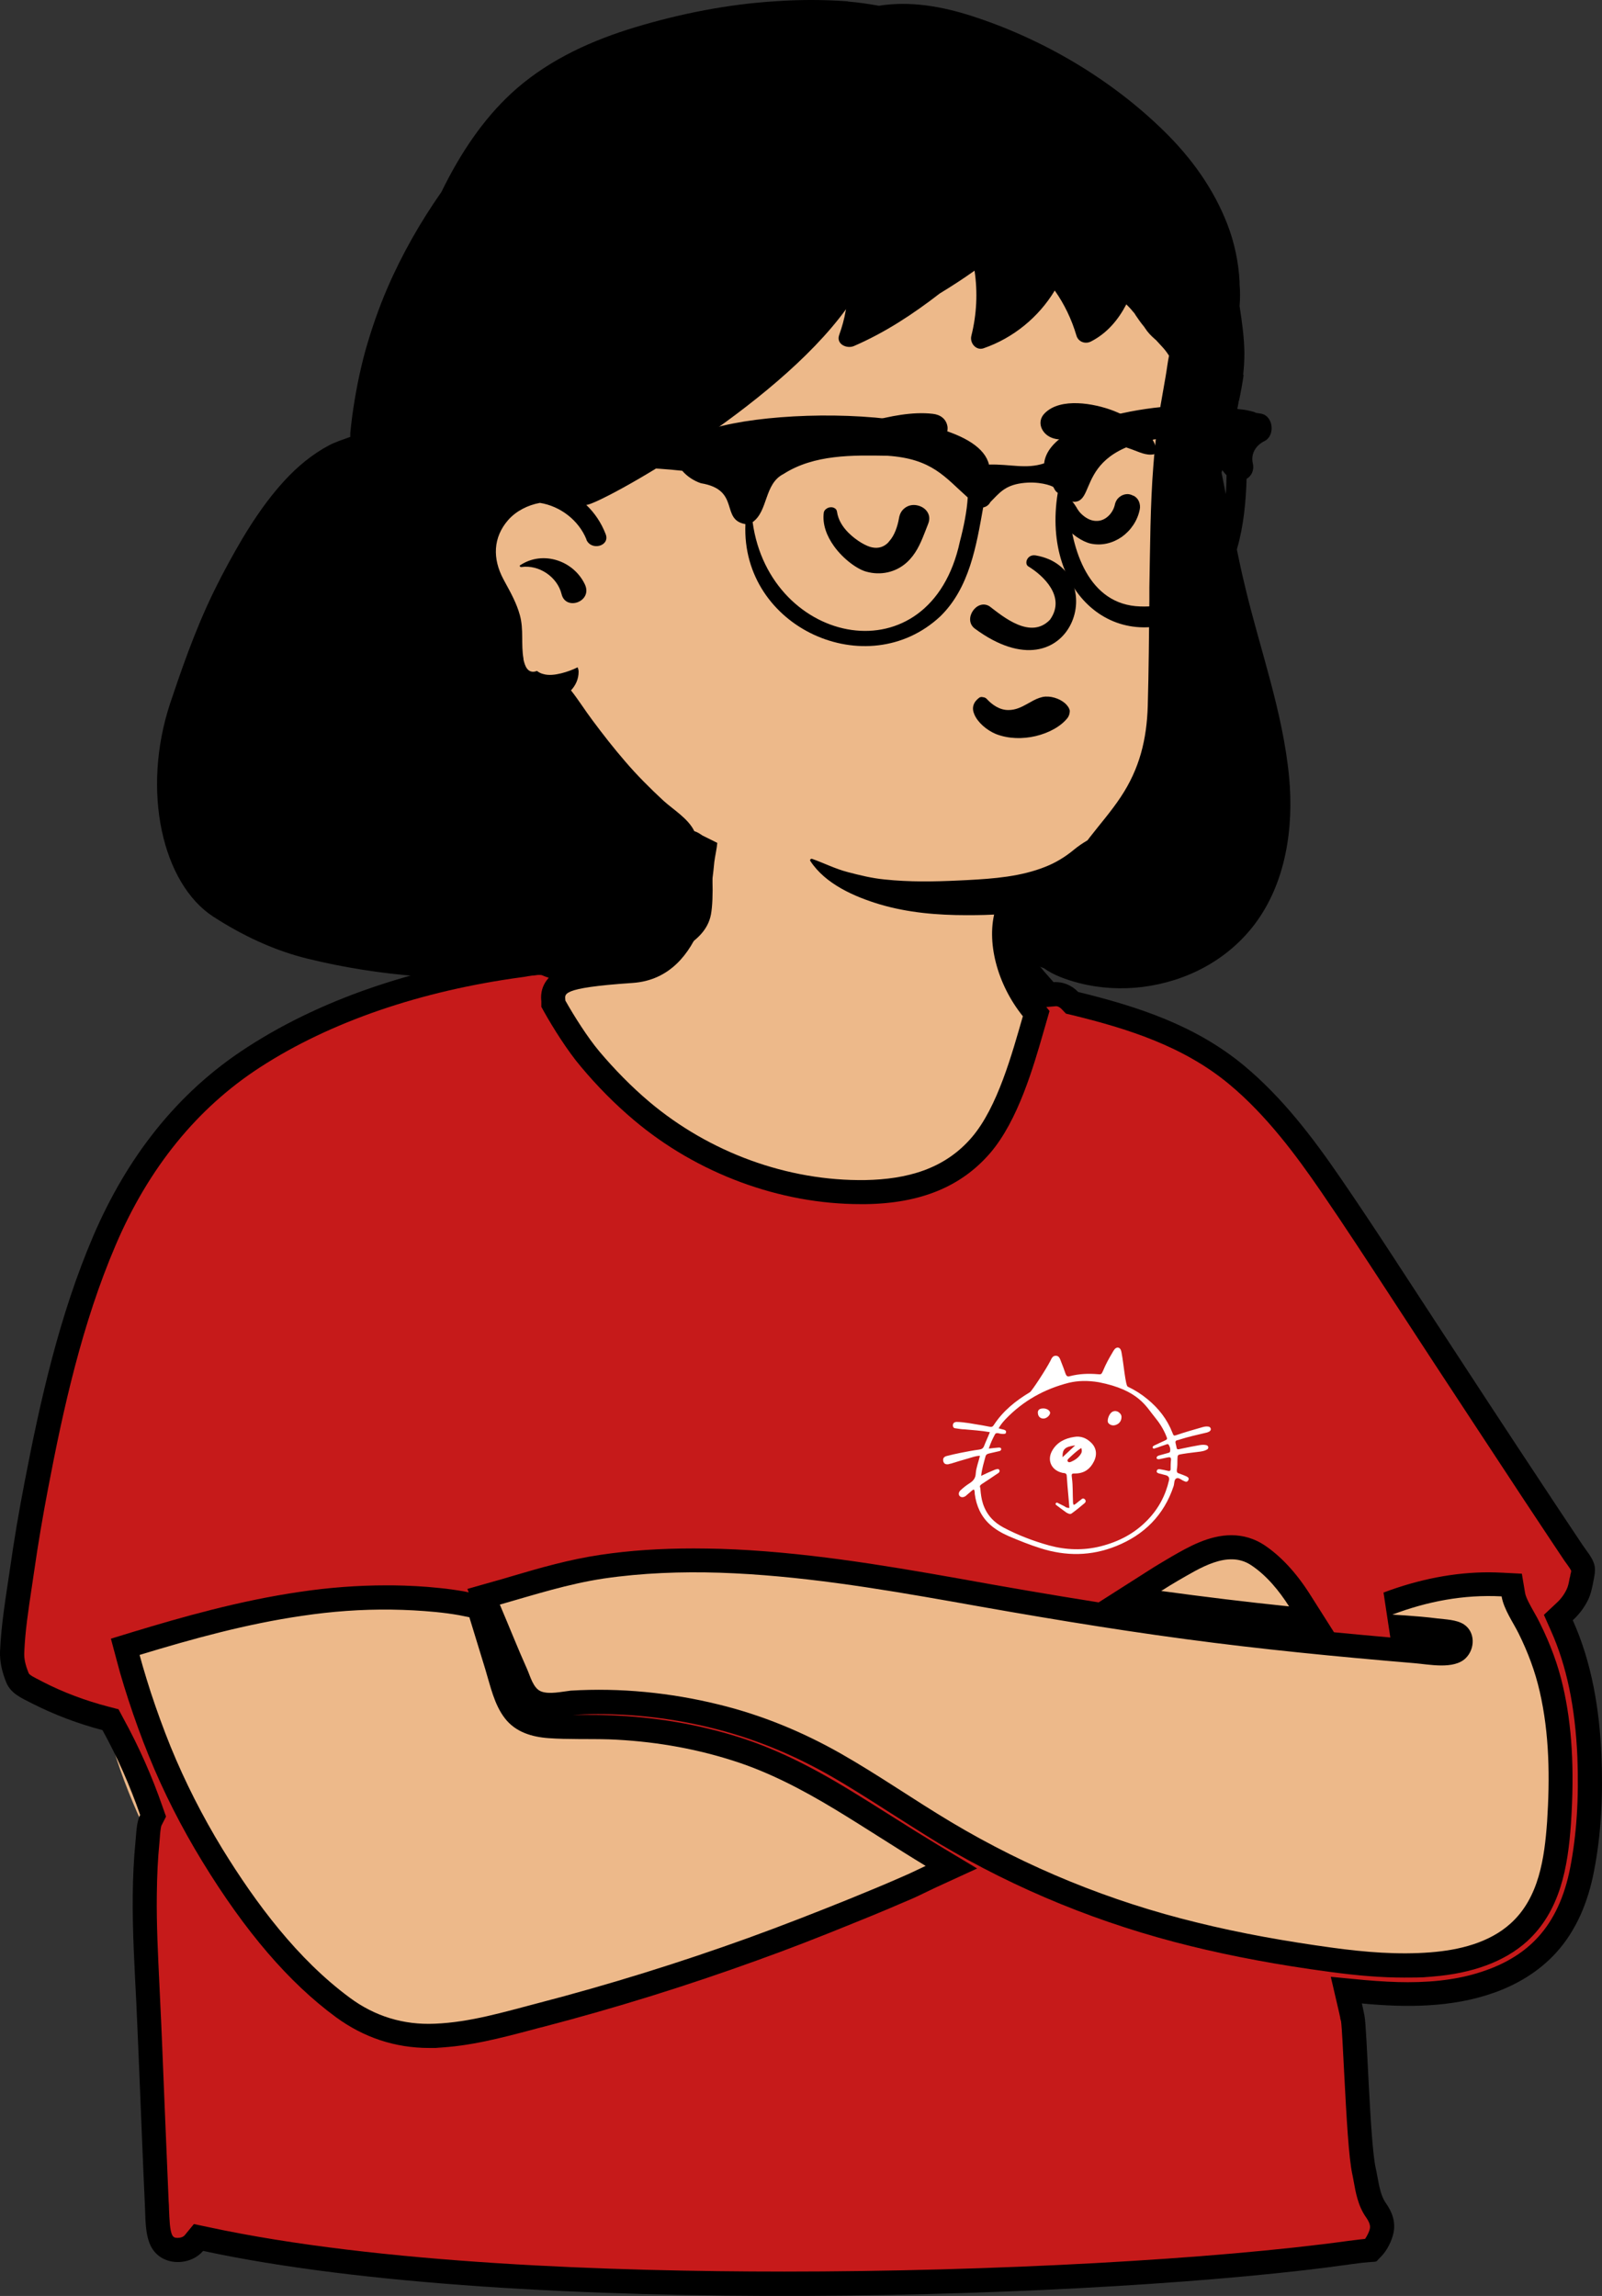 <?xml version="1.0" encoding="UTF-8"?><svg id="Layer_2" xmlns="http://www.w3.org/2000/svg" viewBox="0 0 799.1 1144.92"><rect x="0" y="0" width="799.1" height="1144.92" fill="#333333" stroke="none"/><g id="Layer_1-2"><g id="Master_Character_Bust-8"><g id="Body-7"><g id="Body_Tee_Arms_Crossed"><path id="Skin-15" d="M617.92,628.97c-8.7-3.1-17.1-6.7-24.7-11.9-22-16.4-36.3-41-49.9-64.3-19.1-33.9-32.7-70.1-42.1-107.8-4-16.2-5.4-35-14.6-49.4-20.8-30.1-81.8-26.2-114.1-20.9-21.7,3.8-26.2,28.1-31.1,46.1-4.1,14.9-6.8,30-9,45.3-5.4,3.5-11.4,6.4-17.2,8.9-62.9,19.3-73.9,55-97.9,110.2-40.5,80.2-150.5,111.6-167.1,206.5-10.7,62.7,19.7,121.7,51.1,173.8,29.2,56.9,70.1,84.2,135.1,70.8,61-13.7,119.6-36.6,179.5-54.2,29-7.1,58-25.7,88.5-19.2,62.9,14.1,127.5,20.8,191.9,18.9,90.5,3.7,90.5-83.2,81.2-150.4-6.5-104.7-59.3-171.9-159.6-202.4h0Z" style="fill:#edb98a; fill-rule:evenodd; stroke-width:0px;"/><path id="Ink-27" d="M624.02,780.47c7.6,5,13.9,12.6,19,20.6-21.3-2.2-42.6-4.8-63.8-7.7,2.8-1.8,5.6-3.5,8.5-5.2,10.4-5.9,24.6-15.4,36.3-7.7h0ZM269.92,843.47c-3.9-1.5-5.4-7.5-6.9-10.9-4.8-10.7-9.1-21.6-13.7-32.4,17.2-4.9,33.9-10.3,51.8-13,19.2-2.8,38.6-3.5,57.9-2.9,39.2,1.3,78,7.7,116.5,14.5,38.5,6.9,76.9,13.4,115.7,18.6,38,5.1,76,8.8,114.2,12,7.4.6,19.8,3.3,25.7-2.5,4.7-4.6,4.9-13.1-1-16.9-3.7-2.3-9-2.4-13.2-2.9-5.3-.7-10.6-1.1-15.9-1.5-2.2-.1-4.3-.3-6.5-.4,17.4-6.6,35.6-10.1,54.5-9.1,1.1,6.5,5.9,13.2,8.5,18.5,4.6,9.3,8.2,18.8,10.5,28.9,4.9,21.2,5.1,43.3,3.7,64.9-1.3,18.1-4,38-18.2,50.8-10.7,9.7-25.8,13.3-39.9,14.4-16.3,1.3-32.9-.1-49-2.3-22.7-3.1-45.5-7.1-67.7-12.6-43.1-10.5-84.4-27.3-122.4-50-18.6-11.1-36.3-23.5-55.1-34.2-19.2-10.9-39.6-19.3-61-24.5-24-5.9-49.1-8.4-73.7-6.9-4.5.5-10.7,2-14.8.4h0ZM242.12,832.57c2.5,8.2,4.4,17.5,9.8,24.4,5.3,6.8,13.4,9.2,21.7,9.8,10,.7,20.2.3,30.3.6,20.6.8,41,4.1,60.7,10.3,18.4,5.7,35.5,14.7,51.9,24.6,15.2,9.2,30,19,45.2,28.2-4,1.9-8.1,3.9-12.1,5.6-8.4,3.7-16.9,7.2-25.5,10.7-16.8,6.8-33.7,13.4-50.8,19.6-34.4,12.4-69.4,23.3-104.8,32.5-16.9,4.4-34,9.6-51.6,10.3-15.6.7-30-3.7-42.5-13-26-19.2-46.7-46.9-63.5-74.2-9.9-16.2-18.6-33.3-25.8-50.9-3.6-8.9-6.9-18-9.9-27.1-1.4-4.3-2.7-8.6-4-13-.5-1.9-1.1-3.8-1.6-5.7,26.6-8.1,53.5-15.5,81.1-19.5,14.7-2.2,29.6-3.3,44.5-3.1,7.4.1,14.8.5,22.1,1.2,4,.4,7.9.9,11.8,1.6,1.6.3,3.3.7,5,1,2.7,8.7,5.3,17.4,8,26.1h0ZM792.12,797.87c1.4-2.9,2-5.8,2.6-8.9.4-2.4,1.4-5.8.5-8.9-1-3.5-3.8-6.6-5.8-9.6-2.2-3.3-4.4-6.6-6.6-9.9-4.4-6.6-8.8-13.2-13.2-19.9-17.9-27-35.7-54.2-53.4-81.3-15.8-24.1-31.3-48.3-47.6-72-13.9-20.3-29.1-40.2-48.1-56-24.1-20-52.8-29.4-82.7-36.7-3.3-3.4-7.6-5.2-12.3-4.9-6.6-7.5-11.8-12.7-14.2-22.2-1.1-4.6-.8-17.4-5.2-20.1-5.3-3.2-8,1-9.5,5.8-4.9,16,.7,37.5,13.6,53.5-5.4,18.7-12.6,45.3-25.4,60.3-13.7,16.1-32.7,21-53.1,21.4-39,.6-78-13.9-107.8-39-9-7.6-17.4-16.2-25-25.2-5.7-6.8-12.4-17.3-16.9-25.3,0-3.1-3.7-6.3,33.5-8.8s40-53.4,40.8-60.4c.7-5.6,3.5-14.4-.4-19-1.7-1.9-5.1-2.3-7.3-.9-4,2.5-5.3,8.9-6.6,13.2-1.8,6.1-7.6,43.8-18.5,48.2-5.1,2-11,2.1-16.5,2.5-6.7.5-13.4.8-20.1,1.6-2.5.3-5.2,1.1-7.6,1.1s-3.2-.8-4.7-1.3c-5.2-1.8-10.3-.5-15.6.3-47,6.3-95.5,20.7-135.6,46.7-35.5,22.8-60.4,55.7-76.9,94.2-16.8,39.2-26.4,81.7-34.4,123.5-2.7,14-5.1,28.1-7.1,42.2-2,13.6-4.4,27.6-5,41.4-.2,5.5,1.1,10.5,3.1,15.5,2.3,5.6,7.6,7.8,12.7,10.4,11.2,5.7,23.1,10.2,35.3,13.4,7.5,13.6,13.7,27.7,18.8,42.3-1.9,3.7-1.9,9.2-2.3,12.9-.9,9-1.3,18-1.4,27-.2,18.1.9,36.1,1.8,54.2.9,18.3,3.7,90.5,4.2,99.3.4,6.9-.1,16.4,3.5,22.5,5.5,9.3,19.2,9,25.6,1.5,157.5,33.9,453.6,23.7,572.9,6.6,15.5-2.2,10.6.2,14.6-3.7,3-2.9,5.5-8,6.3-12,1.1-5.4-.7-10.3-3.8-14.7-3.3-4.6-3.8-12-5.1-17.5-2.9-12.9-4.3-69.7-5.6-76-.4-2-.8-4-1.3-6.1,21.9,2.1,44.7,2.1,65.5-5.2,11.8-4.1,22.8-10.7,31.3-20,10.3-11.3,16-25.5,18.9-40.3,3.8-19.1,4.6-38.9,3.8-58.3-1-22.9-4.8-46.2-14.3-67.3,3.2-2.9,5.8-6.4,7.6-10.1h0Z" style="fill:#000; fill-rule:evenodd; stroke-width:0px;"/><path d="M390.82,1132.77c-83.9,0-201.8-3.8-287-22.2l-7.1-1.5-4.6,5.6c-.7.8-2,1.3-3.4,1.3s-2.1-.2-2.7-1.2c-1.4-2.3-1.5-8.6-1.7-12.8,0-1.5-.1-2.9-.2-4.3-.2-4.3-1-24.1-1.9-45.2-.9-22-1.8-44.8-2.3-54.1-.1-2.9-.3-5.7-.4-8.6-.7-14.8-1.5-30-1.3-44.9.1-9.5.5-18,1.3-25.9.1-.8.1-1.6.2-2.5.1-1.8.4-5,.8-6.1l2.3-4.5-1.7-4.8c-5.2-15.1-11.8-30-19.6-44.2l-2.4-4.5-5-1.3c-11.5-3-22.5-7.1-32.8-12.4-.5-.3-1-.5-1.5-.8-2.2-1.1-5.2-2.6-5.5-3.5-1.7-4.1-2.4-7.4-2.2-10.5.4-10.5,2.1-21.4,3.7-32.1.4-2.7.8-5.4,1.2-8.1,2-14,4.4-28,7-41.6,7.6-39.9,17-82.2,33.6-121,16.5-38.7,40.8-68.6,72.2-88.9,34.9-22.6,80.1-38.1,130.7-44.9,1-.1,2-.3,3-.5,2-.3,3.9-.6,5.3-.6s1.4.1,1.7.2c.2.1.5.2.7.3.7.3,1.5.6,2.5.9-.1.2-.3.3-.4.5-3.9,4.6-3.5,9.5-3.3,11.2v2.8l1.5,2.7c4.2,7.5,11.5,19.2,18.2,27.1,8.2,9.8,17.1,18.8,26.5,26.7,31.5,26.6,72.7,41.9,113.1,41.9h2.6c27.4-.4,47.7-8.8,62.1-25.6,13.8-16.2,21.4-42.5,26.9-61.7l2.6-9-1.6-2,4.7-.4h.2c1.1,0,1.9.7,2.5,1.2l2.4,2.5,3.4.8c26.9,6.6,55,15.3,77.9,34.3,18.7,15.5,33.7,35.8,45.9,53.6,11.8,17.2,23.4,35,34.7,52.3,4.3,6.5,8.5,13.1,12.8,19.6l9.8,15c14.3,21.7,29,44.2,43.6,66.3,4.4,6.6,8.8,13.3,13.2,19.9,2.2,3.3,4.4,6.6,6.6,9.9.6.9,1.2,1.8,1.9,2.7.7,1,1.8,2.5,2.2,3.4,0,.5-.2,1.4-.4,2,0,.7-.3,1.3-.4,1.9-.4,2.4-.8,4.1-1.5,5.5-1.2,2.5-2.9,4.8-5,6.7l-6.3,5.9,3.5,7.9c7.8,17.4,12.1,37.9,13.2,62.9.8,20.9-.4,39-3.6,55.4-2.8,14.4-8.2,26-16,34.5-6.6,7.3-15.5,12.9-26.4,16.7-11,3.9-23.6,5.8-38.5,5.8h0c-6.6,0-13.8-.4-21.9-1.1l-16.6-1.6,3.8,16.3c.3,1.3.6,2.7.9,4,0,.6.2,1.2.4,1.8.4,2.5,1,14.6,1.5,24.4,1.3,25.3,2.4,43.8,4.1,51.8.2,1,.5,2.3.7,3.6,1,5.6,2.2,12.5,6.3,18.2,2.2,3.2,1.9,4.7,1.8,5.4-.3,1.7-1.5,3.9-2.4,5.2-1.9.2-4.6.5-8.4,1-66.7,9.2-177.3,15.3-281.7,15.3h0ZM192.62,790.57c-14.2,0-28.8,1.1-43.4,3.3-30,4.4-58.7,12.6-82.8,19.9l-11.1,3.4,3,11.2c.5,2,1.1,3.9,1.6,5.9,1.3,4.5,2.7,9,4.1,13.3,3.1,9.5,6.5,18.9,10.2,28,7.3,18,16.3,35.7,26.7,52.7,21.4,35,43.2,60.4,66.6,77.6,13.9,10.2,29.6,15.4,46.6,15.4s2.3,0,3.5-.1c16.6-.7,32.3-4.9,47.5-8.9,2.2-.6,4.4-1.2,6.5-1.7,35.6-9.3,71.3-20.4,105.8-32.9,15.1-5.4,30.9-11.5,51.2-19.8,9.2-3.7,17.7-7.3,25.8-10.8,2.6-1.1,5.2-2.4,7.7-3.6,1.5-.7,3.1-1.5,4.6-2.2l20.7-9.5-19.5-11.7c-7.6-4.6-15.3-9.4-22.7-14.1-7.3-4.6-14.9-9.4-22.5-14-20.8-12.6-37.6-20.5-54.5-25.8-20.4-6.4-41.9-10-63.9-10.8-4.4-.2-8.7-.2-12.9-.2h-5.8c4.2-.2,8.4-.4,12.6-.4,19,0,38.2,2.3,57.1,7,19.6,4.8,39.1,12.6,58,23.3,10.4,5.9,20.7,12.5,30.7,18.9,7.9,5,16,10.2,24.2,15.2,38.9,23.2,81.2,40.4,125.7,51.3,21.1,5.2,44.3,9.5,69,12.8,14.6,2,26.5,2.9,37.5,2.9s9.6-.2,14.1-.5c20.1-1.6,35.9-7.5,47-17.4,16.8-15.2,20.6-37.3,22.1-58.9,1.8-27.3.5-49.1-4-68.5-2.4-10.5-6.2-20.8-11.5-31.5-.9-1.8-1.9-3.7-2.9-5.4-1.9-3.4-4.1-7.2-4.5-9.7l-1.6-9.5-9.6-.5c-2.3-.1-4.6-.2-6.9-.2-17.1,0-34.7,3.4-52.5,10.1l3.4,22.4c-9.8-.9-19.2-1.7-28.1-2.6l-12.3-19.4c-6.8-10.6-14.4-18.7-22.5-24.1-4.9-3.2-10.4-4.9-16.4-4.9-11.3,0-21.5,5.9-29.7,10.6-.9.5-1.8,1.1-2.7,1.6-2.7,1.6-5.6,3.3-9,5.5l-24.8,15.8c-24-3.8-47.7-7.9-70.3-12-37.8-6.7-78-13.4-118.2-14.7-4.6-.1-9.1-.2-13.5-.2-16.7,0-31.9,1-46.6,3.2-15.5,2.3-30.1,6.5-44.3,10.7-3,.9-6,1.8-9,2.6l-13,3.7.7,1.7c-.8-.2-1.6-.3-2.4-.5-4.1-.7-8.3-1.3-12.5-1.7-7.5-.8-15.3-1.2-23.2-1.3h-3.1Z" style="fill:#c61a1a; fill-rule:evenodd; stroke-width:0px;"/></g></g><g id="Head-8"><g id="Head_Medium_Bangs-2"><path id="Skin-16" d="M480.02,97.17c-114.9-4.2-224.6,73.2-261.5,182.5-2.7,8.6,5.7,16.6,14.1,15.1-8.6,43.5,10.2,102.1,59.3,108.2,10.1,1.3,20.2.5,30.2,1.5,9,.8,57.8,28.4,76.1,34.8,38.5,13.5,135.4,11,174,0,1.4,3.2,31.3-119.8,38.1-158,2.5-16.5-20.3-28.8-18.6-45.8,2.2-21.9,27.6-48.6,19.9-69.4-20.6-52.9-80.4-67.7-131.6-68.9h0Z" style="fill:#edb98a; fill-rule:evenodd; stroke-width:0px;"/><path id="Ink-28" d="M422.92.77c5.2.4,10.4,1.2,15.5,2.1,15.5-2.5,31.5.3,46.6,5.2,35.2,11.4,69.1,31.3,95.6,57.3,13.7,13.4,24.8,28.8,31.7,46.7,3.5,9.1,5.5,18.8,6,28.5v1.2c.3,3.2.3,7.1,0,10.9,1.2,7.7,2.3,15.5,2.4,23.3,0,3.6-.2,7.2-.6,10.8l.2.3h0c-.6,4.3-1.4,8.6-2.3,12.8l-.2.3c0,.9-.3,1.7-.4,2.6-.5,2.2-1,4.4-1.5,6.5-1.1,4.7-2.4,9.4-3.7,14-.2.8,0,1.5.4,1.9-1,3.5-2.1,7-3.3,10.5.6,3,1.2,6.1,1.8,9.1,3.3,15.7,6,31.5,9.8,47.2,7.5,31.7,19,62.9,22.1,95.5,2.4,25.3-1.6,52.9-17.3,73.6-13.6,17.8-33.8,28.3-55.8,31.1-10.5,1.3-21.3.7-31.5-1.9l-1.1-.3c-5.2-1.4-11.7-3.6-16.5-7.1-5.2-1.8-10.1-5.2-13.1-8.5-4-4.5-8.5-12.2-7.4-18.6-6,.5-12.1.6-18,.6-14.7,0-29.3-1.2-43.5-5.4-12.6-3.8-27.1-10.1-34.6-21.6-.4-.5.2-1.3.8-1.1,6,2.1,11.6,5,17.8,6.6,6.1,1.6,12.2,3.1,18.5,3.7,12.3,1.3,24.7,1.1,37,.5l4.2-.2c13.2-.7,26.7-1.7,39.1-6.7,4.8-1.9,9.3-4.6,13.4-7.9l.6-.5c2.2-1.8,4.4-3.3,6.8-4.7.3-.4.7-.8,1-1.3,5.2-6.7,10.9-13.2,15.6-20.3,9.4-14.1,13-28.7,13.5-45.5.5-17.7.6-35.4.8-53.2v-5.9c.4-20.3.4-40.6,2-60.8.7-9.4,1.7-18.7,3.3-28l.3-2,2.5-14.3c.6-3.4,1-7,1.7-10.4-.9-1.4-1.9-2.8-3.1-4.1-1.1-1.2-2.2-2.4-3.3-3.6l-.8-.7c-1.8-1.6-3.4-3.2-4.8-5.4l-.4-.6h0c-1.6-1.9-3-3.9-4.4-6l-.2-.4h0c-.3-.4-.6-.8-1-1.2-1-1.3-2.1-2.4-3.3-3.6-4,7.7-9.6,14.4-17.6,18.5-2.9,1.5-6.4.2-7.3-3-2.4-8.1-6-15.6-10.8-22.4-8,13.3-20.7,23.7-35.5,28.8-3.7,1.3-7-2.6-6.1-6.2,2.7-10.8,3.2-21.7,1.6-32.5-5.6,4-11.5,7.8-17.4,11.4-13.3,10.3-27.3,19.5-42.8,26.2-3.6,1.5-9-1-7.3-5.6,1.4-3.9,2.5-7.8,3.2-11.9l.2-.9h0c-35.8,49.4-122.7,97.2-129.4,97.6h-.2c4.2,4,7.5,8.9,9.7,14.6,2.3,5.9-7.1,8.5-9.6,2.8v-.2c-3.9-9.6-13.1-16.6-23.2-18.2-6.1,1.1-11.9,4.1-15.8,8.5-7.7,8.8-7.8,19.4-2.5,29.4l.8,1.5c2.9,5.3,5.9,10.7,7.5,16.6,2,7.2.5,14.5,1.8,21.7v.4c.7,3.2,2,6.8,5.8,6,.3-.1.6-.2.9-.3.8.6,1.8,1.2,3,1.5,2.9.9,6.2.4,9.1-.3,2.8-.7,5.6-1.7,8.2-3,.3.7.5,1.5.5,2.2,0,3.7-1.5,6.8-3.8,9.3,3.8,4.8,7,10,10.7,14.9,5.2,7,10.6,13.9,16.3,20.5,5.9,6.9,12.4,13.4,19.1,19.6,4.7,4.3,12.4,8.9,15.4,15.2,3.4,1.1,6.3,3.6,7.3,7.9,1.9,7.7,2.5,25.8,1,33.7-1.5,7.8-7.2,12.6-13.5,16.7-1.7,1.1-3.7,1-5.3.2-1.4,1.4-3,2.6-4.8,3.8-6.7,4.2-14.5,5.7-22.3,6.5-10.5,3.3-21.8,4.2-32.9,2.1-3.6.4-7.3.8-10.9,1.1-37.2,3.3-75.1.5-111.5-8.4-16.7-4.1-32.4-11.5-47.1-21-25.2-16.4-36-62.5-21.4-106.5l1.2-3.5c6.6-19.7,13.8-39.3,23.3-57.6l1.1-2.2c8.8-16.7,18.5-33.5,31.2-47.4,6.4-7,13.9-13.3,22.4-17.8,3.2-1.7,7-2.9,10.6-4.2v-.9h0v-.9c.3-2.9.6-5.9,1-8.8,1.5-10.9,3.6-21.7,6.5-32.3,3-10.6,6.6-21.1,11-31.3,7.3-16.9,16.5-33,27-48,.8-1.6,1.5-3.1,2.3-4.6,9-17.5,20.5-34.2,35.4-47.1,17.2-14.8,37.7-24,59.3-30.5,22.4-6.7,45.6-11.3,68.9-12.8,12.5-.9,24.7-.9,36.9,0l-.1.1ZM259.62,281.77c11.2-7.3,26.4-2.3,32.1,9.6,4.1,8.6-9.5,13.5-11.6,4.9s-11.3-14.8-20.1-13.5c-.7,0-1-.6-.5-1h.1Z" style="fill:#000; fill-rule:evenodd; stroke-width:0px;"/></g></g><g id="Face-8"><g id="Face_Contempt-2"><path id="Ink-29" d="M532.62,357.87c-3.3,4.3-9.3,7.6-16,9.2-6.4,1.5-13.4,1.4-19.5-.9l-.5-.2c-4.5-1.9-8.9-5.7-10.6-9.7-.7-1.6-.9-3.2-.4-4.7.4-1.3,1.4-2.6,2.9-3.7.5-.3,1.2-.4,1.8-.2.8,0,1.6.5,2,1,2.6,2.8,6.4,5.5,10.8,5.4,3.4,0,6.3-1.4,9-2.9l2-1.1c1.9-1.1,3.7-2,5.9-2.5,3.8-.8,8.4.7,11.2,3.1,1.2,1.1,2.1,2.3,2.4,3.7,0,1.1-.2,2.3-1,3.5h0ZM512.82,282.37c7.6,4.6,19.1,15.3,10.9,26.7-9.6,10-23.3-1.5-30.1-6.7-6.3-4-13.4,6.3-7.5,11,49,36.3,68.9-29.8,30.5-36.4-4.2-.7-5.8,4-3.8,5.4h0ZM427.62,211.87l2.2-.6,2.2-.6,1.5-.4c10.3-2.7,21.6-5.1,31.8-3.9,3.7.4,6.7,2.5,7.3,6.4.4,3.3-1.7,7.5-5.3,8.1-12,1.9-24.2,1.3-36.2,3.3s-11.9,2.2-17.9,3.3c-4.5.8-9.2,1.1-13.8,1.8h1.1c.4.2.3.8,0,.7-1.5-.2-3-.2-4.5,0h-.6c-1,.2-1.6-.9-.7-1.5,5.6-3.8,10.3-7.9,16.5-10.7,5.2-2.3,10.8-4.3,16.5-5.8l-.1-.1ZM521.12,206.07c7.9-8,24.7-4.9,34.1-1.3,5.4,2.1,10.5,4.7,14.7,8.7l.4.4.6.6c2.9,2.8,6.1,6.7,5.6,10.7-.1.6-.4,1.3-1.1,1.4-3.8.7-7.5-1.3-10.9-2.5l-2.3-.8c-3.5-1.2-6.9-2.3-10.5-3.1-4.4-1-9-1.6-13.5-1.5-4.6,0-9.5,1.4-13.9-.5-4.8-2-7.4-7.9-3.2-12.1h0ZM443.12,270.47c-2,2.1-4.7,3.2-8.1,2.5-2.7-.5-7.7-3.2-11.8-7.3-2.8-2.8-5.1-6.3-5.7-10.4-.1-.9-.6-1.6-1.3-1.9-.5-.3-1.2-.5-2-.4-.6,0-1.3.3-1.8.6-1,.6-1.4,1.4-1.5,2-.8,5.9,1.5,11.8,5.1,16.8,4.8,6.7,11.9,11.6,16.1,12.7,7.1,2,14.7.4,20.2-4.6,4.4-4,6.7-9.1,8.8-14.5l.4-1c.5-1.2.9-2.4,1.4-3.6,1-2.4.7-4.4-.3-6-1.1-1.8-3.1-3-5.3-3.4-2-.4-4.2,0-5.9,1.3-1.5,1.1-2.6,2.7-3,5.2-.7,4-2.2,8.6-5,11.6l-.3.4h0ZM565.42,247.27c-1.7-.9-3-1.1-4.8-.6-1,.3-2,.9-2.8,1.7-.8.8-1.3,1.8-1.6,2.8-.5,2.7-2,5.2-4.1,6.8-1.8,1.4-4,2.1-6.5,1.7-2.7-.4-5.2-2.2-7-4.2-.5-.6-.9-1.2-1.3-1.8l-.2-.4c-.9-1.4-1.7-2.8-2.9-3.8-.5-.4-1.1-.7-1.8-.7h-.8c-2.7,2.7-3.2,4.7-3.1,6.7,0,2.1.9,4.3,2.3,6.2,3.2,4.7,9.2,8.5,13.2,9.4,5.5,1.2,11-.2,15.5-3.3,4.5-3.2,7.9-8.1,9-13.7.3-1.3.1-2.8-.4-4s-1.4-2.2-2.7-2.9v.1Z" style="fill:#000; fill-rule:evenodd; stroke-width:0px;"/></g></g><g id="Accessories-8"><g id="Accessories_Glasses_3-2"><path id="Ink-30" d="M597.12,291.37c-6.7,9-19.2,11.9-30.7,10.9-24.8-2.4-32.6-30.6-33.5-52.5,16.7,4.7-1.4-28.5,55.5-32.1,20.1-1.7,14.5,10.4,23.4,19.3-.2,18.5-3.2,38.7-14.7,54.4M478.82,269.97c-14.7,68.7-94.9,52.3-103.4-9.6,7.8-5.5,5.7-19.1,15.4-24,15.3-9.8,34.5-9.4,51.9-9.1,22.3,1.5,28.6,10.7,40,20.8-.4,6.8-2,14.7-3.9,21.9M628.92,206.27c-.8-.1-1.6-.3-2.5-.4-.6-.4-1.4-.6-2.3-.8-2-.5-4-.9-6-1-28.5-6.4-94.5,2.7-97.3,27-9.1,3-16.9.3-27.5.6-8-33.5-146.6-28.8-153.3-8.6h-.1c-6.4-2-15.8-1.5-23.2-1.8-15.7-.3-31.3,1.1-46.6,4.4-28.7,4.6-67.8,9.9-47.9,45.7h0c3.4,3.5,9.3.7,9.5-4.1-6.7-17,8.4-19,20.1-23.9,29-10.4,58.5-11.9,88.5-8.6,2.3,2.7,5.7,5,9.3,6.2,20,3.3,9.5,18.2,22.2,20.4-2.2,51.7,60.8,80,97.2,46,14.6-14.2,18-35.3,21.4-54.3,1.8-.4,2.9-1.4,3.6-2.7,4.3-4.3,7-8.2,15.5-9.4s15,1.2,15.9,1.9c.2.4.5.9.7,1.3.4.7.9,1.2,1.5,1.6-8.4,51.6,31.7,84.3,72.2,57.5,17.6-16.5,21.3-41.9,22-64.5,2.4-1.4,3.9-4.2,3.1-7.7-1.1-4.8,1.5-9,5.8-11.1,5.5-2.7,4.5-12.7-1.8-13.7" style="fill:#000; fill-rule:evenodd; stroke-width:0px;"/></g></g></g><path d="M493.72,714.17c-4.4-.8-8.5-1-12.6-1.4-1.5,0-2.9-.3-4.4-.5-1,0-1.5-.7-1.4-1.7s.8-1.4,1.7-1.5c2.1,0,4.2.3,6.3.6,3.4.6,6.9,1.1,10.3,1.8,1.1.2,1.6,0,2.2-1,4.6-7,10.9-12,17.9-16.2,1-.6,8.1-11.5,10.2-15.6.6-1.2,1.1-2.6,2.7-2.6,1.7,0,2.1,1.5,2.6,2.8.8,2,1.6,4.1,2.3,6.2.4,1,.9,1.6,2.1,1.2,4.6-1.2,9.2-1.4,13.9-1,1.9.2,1.9,0,2.7-1.7,1.3-3.2,2.9-6.1,4.7-9.1.3-.6.7-1.2,1.1-1.7,1.1-1.2,2.5-1,3.1.5.2.5.3,1.1.4,1.7.9,4.6,1.9,16,3,16.5,3.6,1.7,6.9,3.8,9.9,6.3,5.5,4.5,9.8,10,12.4,16.7.6,1.6.7,1.6,2.2,1.1,4.1-1.4,8.3-2.6,12.5-3.8,1-.3,1.9-.5,2.9-.4.7,0,1.3.3,1.5,1,.2.8-.3,1.3-.9,1.6-.6.3-1.2.5-1.9.6-4.2,1-8.3,1.9-12.4,3.2-.5.2-.9.3-1.4.4-1,.2-1.1.8-.9,1.6.9,3.4,0,3.3,3.6,2.5,2.7-.6,5.5-1.1,8.2-1.6,1.2-.2,2.4-.3,3.6,0,.5.2.8.5.9,1,0,.5-.2,1-.7,1.2-1,.6-2.1.8-3.3,1-3,.4-6,.7-9,1.2-2.4.4-2.3.4-2.4,2.7,0,1.7,0,3.5-.3,5.2,0,1,0,1.5,1.1,1.8,1.2.4,2.4.9,3.6,1.4.8.4,1.6.9,1,2-.5,1-1.3.8-2.1.4-1.3-.5-2.7-2-3.9-1.3-1.1.6-.9,2.5-1.3,3.8-4.8,14.5-14.7,24.3-28.6,29.9-12.6,5.1-25.2,5.1-37.8,1.1-5.4-1.7-10.6-3.8-15.8-6-3.4-1.5-6.6-3.3-9.4-5.8-4.5-4.1-6.8-9.3-7.6-15.3,0-.7,0-1.5-.4-2.2-1.1.3-1.8,1.4-2.7,2-.5.4-1,.9-1.5,1.3-1.1.7-2.2.7-2.9,0s-.6-2,.4-2.9c1.4-1.3,2.9-2.5,4.5-3.5,1.9-1.2,3-2.6,3.1-4.9.2-2.9,1.4-5.8,2.1-8.8-2.1,0-4,.8-5.8,1.3-2.9.8-5.8,1.7-8.7,2.6-.4,0-.8.2-1.2.3-1.5.2-2.3-.3-2.6-1.5-.3-1.3.2-2.2,1.7-2.6,2.3-.6,4.6-1.1,7-1.6,3.1-.6,6.1-1.2,9.2-1.6,1.3-.2,2-.6,2.5-1.9.7-1.9,1.8-4.1,2.8-6.7h0v-.1ZM489.42,735.97c2.3-1.1,4.2-2,6.2-2.8.6-.3,1.2-.5,1.9-.6.4,0,.8,0,1,.6.2.4,0,.8-.2,1.1s-1,.7-1.4,1c-2.2,1.5-4.4,3-6.6,4.4s-1.4,1.5-1.3,2.7c.2,2.6.5,5,1.3,7.5,1.8,5.5,5.4,9.3,10.3,11.9,7.2,3.8,14.8,6.7,22.7,8.9,8.5,2.3,17.1,2.6,25.8.4,9-2.3,16.9-6.4,23.4-13.2,5.4-5.6,8.9-12.2,10.6-19.7.27-1.27-.23-2.1-1.5-2.5-1.2-.3-2.3-.6-3.5-.9-.7-.2-1.3-.5-1.1-1.3s.9-.9,1.6-.8c1.3.2,2.7.5,4,.8.8.2,1.3,0,1.3-.9,0-1.6,0-3.1.2-4.7,0-1.2-.6-1.3-1.6-1.1-1.4.3-2.9.6-4.3.9-.6,0-1.2,0-1.3-.6,0-.7.5-1,1-1.2,1.4-.4,2.9-.8,4.3-1.2.5-.2,1.3-.2,1.4-.8.3-1.2,0-2.3-.6-3.3-.4-.8-1.3-.2-2,0-1.3.4-2.6.9-4,1.4-.4,0-.8.3-1.2.4-.3,0-.6,0-.8-.3s0-.7.2-.9c.4-.3.8-.5,1.3-.7,1.4-.7,2.8-1.3,4.3-2s1.6-.8.9-2.4c-1.4-3.5-3.4-6.6-5.8-9.5-4.2-5-7.8-13.4-27.9-17.3-5.5-.9-10.3-.8-14.9.3-12.2,3.1-22.8,9-31.6,18.2-1.2,1.3-2.4,2.7-3.4,4.5,1,.3,1.9.5,2.7.7.6.2,1.1.5,1,1.2,0,.9-.8.9-1.5.9-.9,0-1.8-.2-2.6-.4-.5,0-1,0-1.3.4-1.2,2.2-2.3,4.5-3.2,7.3,1.9-.2,3.4-.4,4.9-.5.6,0,1.2,0,1.3.7,0,.7-.5,1-1.1,1.1-1.6.4-3.2.7-4.8,1.1-.8.2-1.6.4-1.9,1.4-.8,3-1.8,6.1-2.2,9.7h0v.1Z" style="fill:#fff; stroke-width:0px;"/><path d="M533.42,751.97c-.2-2.2-.3-4.1-.5-6-.3-3.3-.6-6.5-.8-9.8,0-1-.4-1.5-1.4-1.6-.7,0-1.4-.3-2.1-.5-4.6-1.7-6.3-6.4-3.7-10.8,2.4-4.1,6.3-6,10.8-6.7,3.3-.6,6.1.5,8.4,2.7,2.8,2.6,3.3,6.1,1.5,9.6-1.8,3.6-4.6,5.7-8.7,5.9-2.6,0-2.5,0-2.2,2.5.5,3.8.3,7.7.5,11.5,0,.6,0,1.1.4,1.7,1-.4,1.7-1.2,2.5-1.8.5-.3.9-.7,1.4-1.1.6-.5,1.2-.4,1.7.2.5.6.4,1.3-.2,1.8-2.1,1.8-4.2,3.5-6.4,5.1-.9.7-1.9,0-2.7-.4-1.7-1.2-3.4-2.5-5-3.7-.3-.2-.6-.6-.2-1,.4-.5.7-.2,1.1,0,1.1.5,2.1,1.1,3.2,1.6.5.4,1.1.8,2.4.8h0ZM539.32,722.07c-2.4,1.6-4.3,3.4-6.2,5.2-.4.4-.9.9-.5,1.5s1.1.4,1.6.2c1.9-.8,3.5-1.9,4.7-3.6.6-.8,1-1.8.4-3.3h0ZM530.02,726.67c2.1-2,4.1-3.8,6.3-5.9-5.2.7-6.4,1.9-6.3,5.9Z" style="fill:#fff; stroke-width:0px;"/><path d="M559.42,706.57c0,1.5-.6,2.7-1.8,3.5-1.3.8-2.6,1-3.9.3-.3-.2-.7-.5-.9-.8-.8-1.1.3-4.4,1.8-5.4,1.3-.9,3-.6,4.1.7.4.4.7,1,.7,1.7h0Z" style="fill:#fff; stroke-width:0px;"/><path d="M520.82,707.37c-1.7.2-3-.9-3.1-2.6-.2-1.4.6-2.3,2.2-2.4,1.9-.2,3.7.8,3.9,2.1,0,1.2-1.5,2.7-3,2.9h0Z" style="fill:#fff; stroke-width:0px;"/></g></svg>